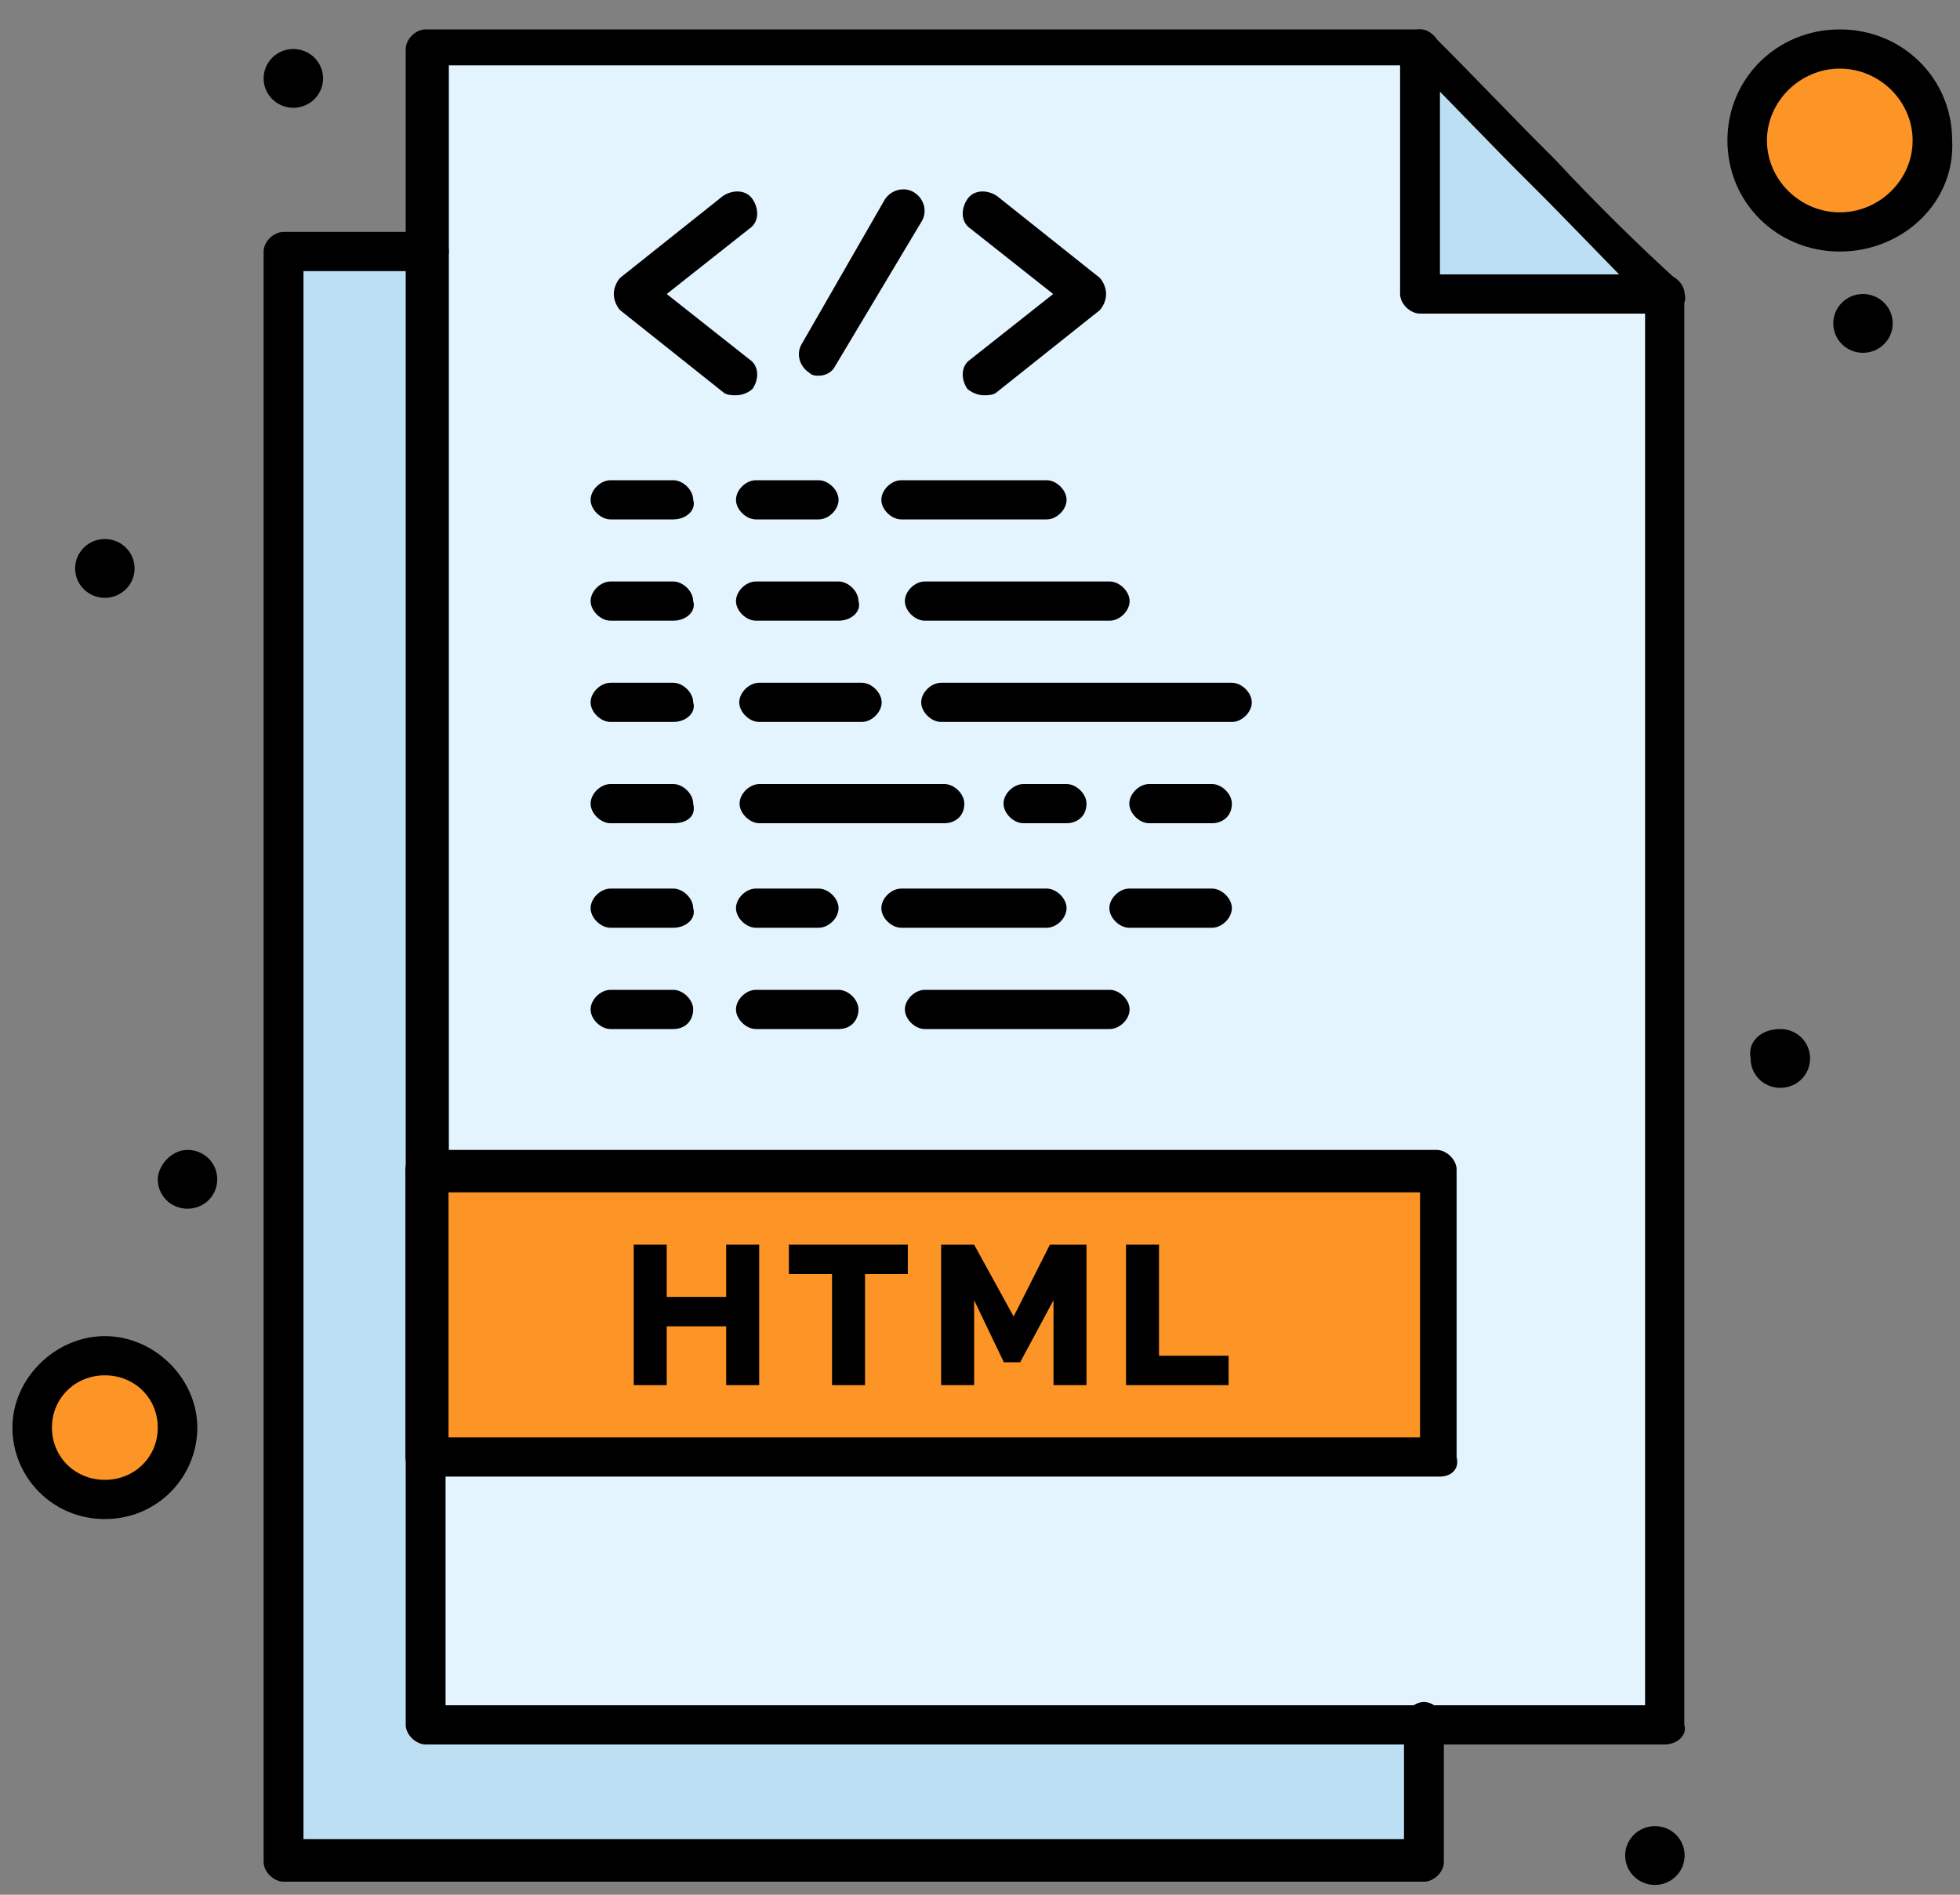 <svg width="60" height="58" viewBox="0 0 60 58" fill="none" xmlns="http://www.w3.org/2000/svg">
<rect x="0" y="0" width="60" height="58" fill="#808080" stroke="none"/>
<g id="30, Page, Html, Coding, Document">
<g id="Group">
<path id="Vector" d="M50.96 52.7H13.03V1.4H43.48V8.9H50.97V52.7H50.96Z" fill="#E3F4FF"/>
<path id="Vector_2" d="M56.32 1.5C57.94 1.5 59.15 2.8 59.15 4.3C59.15 5.9 57.83 7.1 56.32 7.1C54.81 7.1 53.49 5.8 53.49 4.3C53.49 2.7 54.81 1.5 56.32 1.5Z" fill="#FD9426"/>
<path id="Vector_3" d="M3.21 41.5C4.42 41.5 5.44 42.5 5.44 43.7C5.44 44.9 4.43 45.9 3.21 45.9C1.99 45.9 0.98 44.9 0.98 43.7C1.08 42.5 1.99 41.5 3.21 41.5Z" fill="#FD9426"/>
<path id="Vector_4" d="M43.58 1.5C45.91 3.8 48.74 6.7 51.07 9H43.58V1.5Z" fill="#BDDFF4"/>
<path id="Vector_5" d="M43.58 52.7V57H8.68V7.7H13.03V35.9V44.6V52.7H43.58Z" fill="#BDDFF4"/>
<path id="Vector_6" d="M44.08 35.9V44.7H13.02V35.9H44.08Z" fill="#FD9426"/>
<path id="Vector_7" d="M57.03 9C57.53 9 57.94 9.4 57.94 9.9C57.94 10.4 57.53 10.8 57.03 10.8C56.53 10.8 56.12 10.4 56.12 9.9C56.12 9.4 56.53 9 57.03 9Z" fill="black"/>
<path id="Vector_8" d="M54.5 31.5C55.01 31.5 55.41 31.9 55.41 32.4C55.41 32.9 55.01 33.3 54.5 33.3C53.99 33.3 53.59 32.9 53.59 32.4C53.49 31.9 53.89 31.5 54.5 31.5Z" fill="black"/>
<path id="Vector_9" d="M50.66 55.9C51.17 55.9 51.57 56.3 51.57 56.8C51.57 57.3 51.16 57.7 50.66 57.7C50.16 57.7 49.75 57.3 49.75 56.8C49.75 56.3 50.16 55.9 50.66 55.9Z" fill="black"/>
<path id="Vector_10" d="M37.61 41.5V42.4H34.47V38.1H35.48V41.5H37.61Z" fill="black"/>
<path id="Vector_11" d="M33.26 38.1V42.4H32.25V39.8L31.23 41.7H30.73L29.82 39.8V42.4H28.81V38.1H29.82L31.03 40.3L32.14 38.1H33.26Z" fill="black"/>
<path id="Vector_12" d="M27.79 38.1V39H26.48V42.4H25.47V39H24.15V38.1H27.79Z" fill="black"/>
<path id="Vector_13" d="M23.24 38.1V42.4H22.23V40.6H20.41V42.4H19.4V38.1H20.41V39.7H22.23V38.1H23.24Z" fill="black"/>
<path id="Vector_14" d="M8.98 1.5C9.48 1.5 9.89 1.9 9.89 2.4C9.89 2.9 9.48 3.3 8.98 3.3C8.48 3.3 8.07 2.9 8.07 2.4C8.07 1.9 8.48 1.5 8.98 1.5Z" fill="black"/>
<path id="Vector_15" d="M5.74 35.2C6.25 35.2 6.65 35.6 6.65 36.1C6.65 36.6 6.25 37 5.74 37C5.23 37 4.83 36.6 4.83 36.1C4.83 35.7 5.23 35.2 5.74 35.2Z" fill="black"/>
<path id="Vector_16" d="M3.21 16.5C3.71 16.5 4.12 16.9 4.12 17.4C4.12 17.9 3.71 18.3 3.21 18.3C2.71 18.3 2.3 17.9 2.3 17.4C2.3 16.9 2.71 16.5 3.21 16.5Z" fill="black"/>
<path id="Vector_17" d="M43.58 57.6H8.68C8.38 57.6 8.07 57.3 8.07 57V7.7C8.07 7.4 8.37 7.1 8.68 7.1H13.13C13.43 7.1 13.74 7.4 13.74 7.7C13.74 8 13.44 8.3 13.13 8.3H9.29V56.3H42.98V52.7C42.98 52.4 43.28 52.1 43.59 52.1C43.9 52.1 44.2 52.4 44.2 52.7V57C44.2 57.3 43.9 57.6 43.59 57.6H43.58Z" fill="black"/>
<path id="Vector_18" d="M50.96 9.6H43.47C43.17 9.6 42.86 9.3 42.86 9V1.5C42.86 1.2 43.16 0.9 43.47 0.9C43.78 0.9 44.08 1.2 44.08 1.5V8.4H50.96C51.26 8.4 51.57 8.7 51.57 9C51.67 9.3 51.37 9.6 50.96 9.6Z" fill="black"/>
<path id="Vector_19" d="M50.96 53.4H13.03C12.73 53.4 12.42 53.1 12.42 52.8V44.7C12.42 44.4 12.72 44.1 13.03 44.1C13.34 44.1 13.64 44.4 13.64 44.7V52.2H50.36V9.2C49.25 8.1 48.03 6.8 46.82 5.6C45.61 4.4 44.39 3.1 43.28 2H13.74V35.8C13.74 36.1 13.44 36.4 13.13 36.4C12.82 36.4 12.42 36.2 12.42 35.9V1.5C12.42 1.2 12.72 0.9 13.03 0.9H43.48C43.68 0.9 43.78 1 43.88 1.1C45.09 2.3 46.31 3.6 47.62 4.9C48.83 6.2 50.15 7.5 51.36 8.6C51.46 8.7 51.56 8.9 51.56 9V52.8C51.66 53.1 51.36 53.4 50.95 53.4H50.96Z" fill="black"/>
<path id="Vector_20" d="M3.21 46.5C1.59 46.5 0.38 45.2 0.38 43.7C0.38 42.2 1.69 40.9 3.21 40.9C4.73 40.9 6.04 42.2 6.04 43.7C6.04 45.2 4.83 46.5 3.21 46.5ZM3.21 42.1C2.3 42.1 1.59 42.8 1.59 43.7C1.59 44.6 2.3 45.3 3.21 45.3C4.12 45.3 4.83 44.6 4.83 43.7C4.83 42.8 4.12 42.1 3.21 42.1Z" fill="black"/>
<path id="Vector_21" d="M56.32 7.7C54.4 7.7 52.88 6.2 52.88 4.3C52.88 2.4 54.4 0.9 56.32 0.9C58.24 0.9 59.76 2.4 59.76 4.3C59.86 6.2 58.24 7.7 56.32 7.7ZM56.32 2.1C55.11 2.1 54.09 3.1 54.09 4.3C54.09 5.5 55.1 6.5 56.32 6.5C57.54 6.5 58.55 5.5 58.55 4.3C58.55 3.1 57.54 2.1 56.32 2.1Z" fill="black"/>
<path id="Vector_22" d="M44.08 45.2H13.02C12.72 45.2 12.41 44.9 12.41 44.6V35.8C12.41 35.5 12.71 35.2 13.02 35.2H43.98C44.28 35.2 44.59 35.5 44.59 35.8V44.6C44.69 45 44.39 45.2 44.08 45.2ZM13.73 44H43.47V36.5H13.73V44Z" fill="black"/>
<path id="Vector_23" d="M20.61 15.9H18.69C18.39 15.9 18.08 15.6 18.08 15.3C18.08 15 18.38 14.7 18.69 14.7H20.61C20.91 14.7 21.22 15 21.22 15.3C21.32 15.6 21.02 15.9 20.61 15.9Z" fill="black"/>
<path id="Vector_24" d="M20.61 19H18.69C18.39 19 18.08 18.7 18.08 18.4C18.08 18.1 18.38 17.8 18.69 17.8H20.61C20.91 17.8 21.22 18.1 21.22 18.4C21.32 18.7 21.02 19 20.61 19Z" fill="black"/>
<path id="Vector_25" d="M20.61 22.1H18.69C18.39 22.1 18.08 21.8 18.08 21.5C18.08 21.2 18.38 20.9 18.69 20.9H20.61C20.91 20.9 21.22 21.2 21.22 21.5C21.32 21.8 21.02 22.1 20.61 22.1Z" fill="black"/>
<path id="Vector_26" d="M20.61 25.2H18.69C18.39 25.2 18.08 24.9 18.08 24.6C18.08 24.3 18.38 24 18.69 24H20.61C20.91 24 21.22 24.3 21.22 24.6C21.32 25 21.02 25.2 20.61 25.2Z" fill="black"/>
<path id="Vector_27" d="M20.61 28.4H18.69C18.39 28.4 18.08 28.1 18.08 27.8C18.08 27.5 18.38 27.2 18.69 27.2H20.61C20.91 27.2 21.22 27.5 21.22 27.8C21.32 28.1 21.02 28.4 20.61 28.4Z" fill="black"/>
<path id="Vector_28" d="M20.61 31.5H18.69C18.39 31.5 18.08 31.2 18.08 30.9C18.08 30.6 18.38 30.3 18.69 30.3H20.61C20.91 30.3 21.22 30.6 21.22 30.9C21.22 31.2 21.02 31.5 20.61 31.5Z" fill="black"/>
<path id="Vector_29" d="M25.06 15.9H23.14C22.84 15.9 22.53 15.6 22.53 15.3C22.53 15 22.83 14.7 23.14 14.7H25.06C25.36 14.7 25.67 15 25.67 15.3C25.67 15.6 25.37 15.9 25.06 15.9Z" fill="black"/>
<path id="Vector_30" d="M32.04 15.9H27.59C27.29 15.9 26.98 15.6 26.98 15.3C26.98 15 27.28 14.7 27.59 14.7H32.04C32.34 14.7 32.65 15 32.65 15.3C32.65 15.6 32.35 15.9 32.04 15.9Z" fill="black"/>
<path id="Vector_31" d="M25.67 19H23.14C22.84 19 22.53 18.7 22.53 18.4C22.53 18.1 22.83 17.8 23.14 17.8H25.67C25.97 17.8 26.28 18.1 26.28 18.4C26.38 18.7 26.08 19 25.67 19Z" fill="black"/>
<path id="Vector_32" d="M33.97 19H28.31C28.01 19 27.7 18.7 27.7 18.4C27.7 18.1 28 17.8 28.31 17.8H33.97C34.27 17.8 34.58 18.1 34.58 18.4C34.58 18.7 34.28 19 33.97 19Z" fill="black"/>
<path id="Vector_33" d="M26.38 22.1H23.24C22.94 22.1 22.63 21.8 22.63 21.5C22.63 21.2 22.93 20.9 23.24 20.9H26.38C26.68 20.9 26.99 21.2 26.99 21.5C26.99 21.8 26.69 22.1 26.38 22.1Z" fill="black"/>
<path id="Vector_34" d="M37.71 22.1H28.81C28.51 22.1 28.2 21.8 28.2 21.5C28.2 21.2 28.5 20.9 28.81 20.9H37.71C38.01 20.9 38.32 21.2 38.32 21.5C38.32 21.8 38.02 22.1 37.71 22.1Z" fill="black"/>
<path id="Vector_35" d="M28.91 25.2H23.25C22.95 25.2 22.64 24.9 22.64 24.6C22.64 24.3 22.94 24 23.25 24H28.91C29.21 24 29.52 24.3 29.52 24.6C29.52 25 29.22 25.2 28.91 25.2Z" fill="black"/>
<path id="Vector_36" d="M32.65 25.2H31.33C31.03 25.2 30.72 24.9 30.72 24.6C30.72 24.3 31.02 24 31.33 24H32.65C32.95 24 33.26 24.3 33.26 24.6C33.26 25 32.96 25.2 32.65 25.2Z" fill="black"/>
<path id="Vector_37" d="M37.1 25.2H35.18C34.88 25.2 34.57 24.9 34.57 24.6C34.57 24.3 34.87 24 35.18 24H37.1C37.4 24 37.71 24.3 37.71 24.6C37.71 25 37.41 25.2 37.1 25.2Z" fill="black"/>
<path id="Vector_38" d="M25.06 28.4H23.14C22.84 28.4 22.53 28.1 22.53 27.8C22.53 27.5 22.83 27.2 23.14 27.2H25.06C25.36 27.2 25.67 27.5 25.67 27.8C25.67 28.1 25.37 28.4 25.06 28.4Z" fill="black"/>
<path id="Vector_39" d="M32.04 28.4H27.59C27.29 28.4 26.98 28.1 26.98 27.8C26.98 27.5 27.28 27.2 27.59 27.2H32.04C32.34 27.2 32.65 27.5 32.65 27.8C32.65 28.1 32.35 28.4 32.04 28.4Z" fill="black"/>
<path id="Vector_40" d="M37.1 28.4H34.57C34.27 28.4 33.96 28.1 33.96 27.8C33.96 27.5 34.26 27.2 34.57 27.2H37.1C37.4 27.2 37.71 27.5 37.71 27.8C37.71 28.1 37.41 28.4 37.1 28.4Z" fill="black"/>
<path id="Vector_41" d="M25.67 31.5H23.14C22.84 31.5 22.53 31.2 22.53 30.9C22.53 30.6 22.83 30.3 23.14 30.3H25.67C25.97 30.3 26.28 30.6 26.28 30.9C26.28 31.2 26.08 31.5 25.67 31.5Z" fill="black"/>
<path id="Vector_42" d="M33.97 31.5H28.31C28.01 31.5 27.7 31.2 27.7 30.9C27.7 30.6 28 30.3 28.31 30.3H33.97C34.27 30.3 34.58 30.6 34.58 30.9C34.58 31.2 34.28 31.5 33.97 31.5Z" fill="black"/>
<path id="Vector_43" d="M22.53 12.1C22.43 12.1 22.23 12.1 22.13 12L18.99 9.5C18.89 9.4 18.79 9.2 18.79 9C18.79 8.8 18.89 8.6 18.99 8.5L22.13 6C22.43 5.8 22.84 5.8 23.04 6.1C23.24 6.4 23.24 6.8 22.94 7L20.41 9L22.94 11C23.24 11.2 23.24 11.6 23.04 11.9C22.94 12 22.74 12.1 22.53 12.1Z" fill="black"/>
<path id="Vector_44" d="M30.12 12.1C29.92 12.1 29.72 12 29.61 11.9C29.41 11.6 29.41 11.2 29.71 11L32.24 9L29.71 7C29.41 6.8 29.41 6.4 29.61 6.1C29.81 5.8 30.22 5.8 30.52 6L33.66 8.5C33.76 8.6 33.86 8.8 33.86 9C33.86 9.2 33.76 9.4 33.66 9.5L30.52 12C30.42 12.1 30.22 12.1 30.11 12.1H30.12Z" fill="black"/>
<path id="Vector_45" d="M25.06 11.5C24.96 11.5 24.86 11.5 24.76 11.4C24.46 11.2 24.36 10.8 24.56 10.5L27.09 6.1C27.29 5.8 27.7 5.7 28 5.9C28.3 6.1 28.4 6.5 28.2 6.8L25.57 11.2C25.47 11.4 25.27 11.5 25.06 11.5Z" fill="black"/>
</g>
</g>
</svg>
